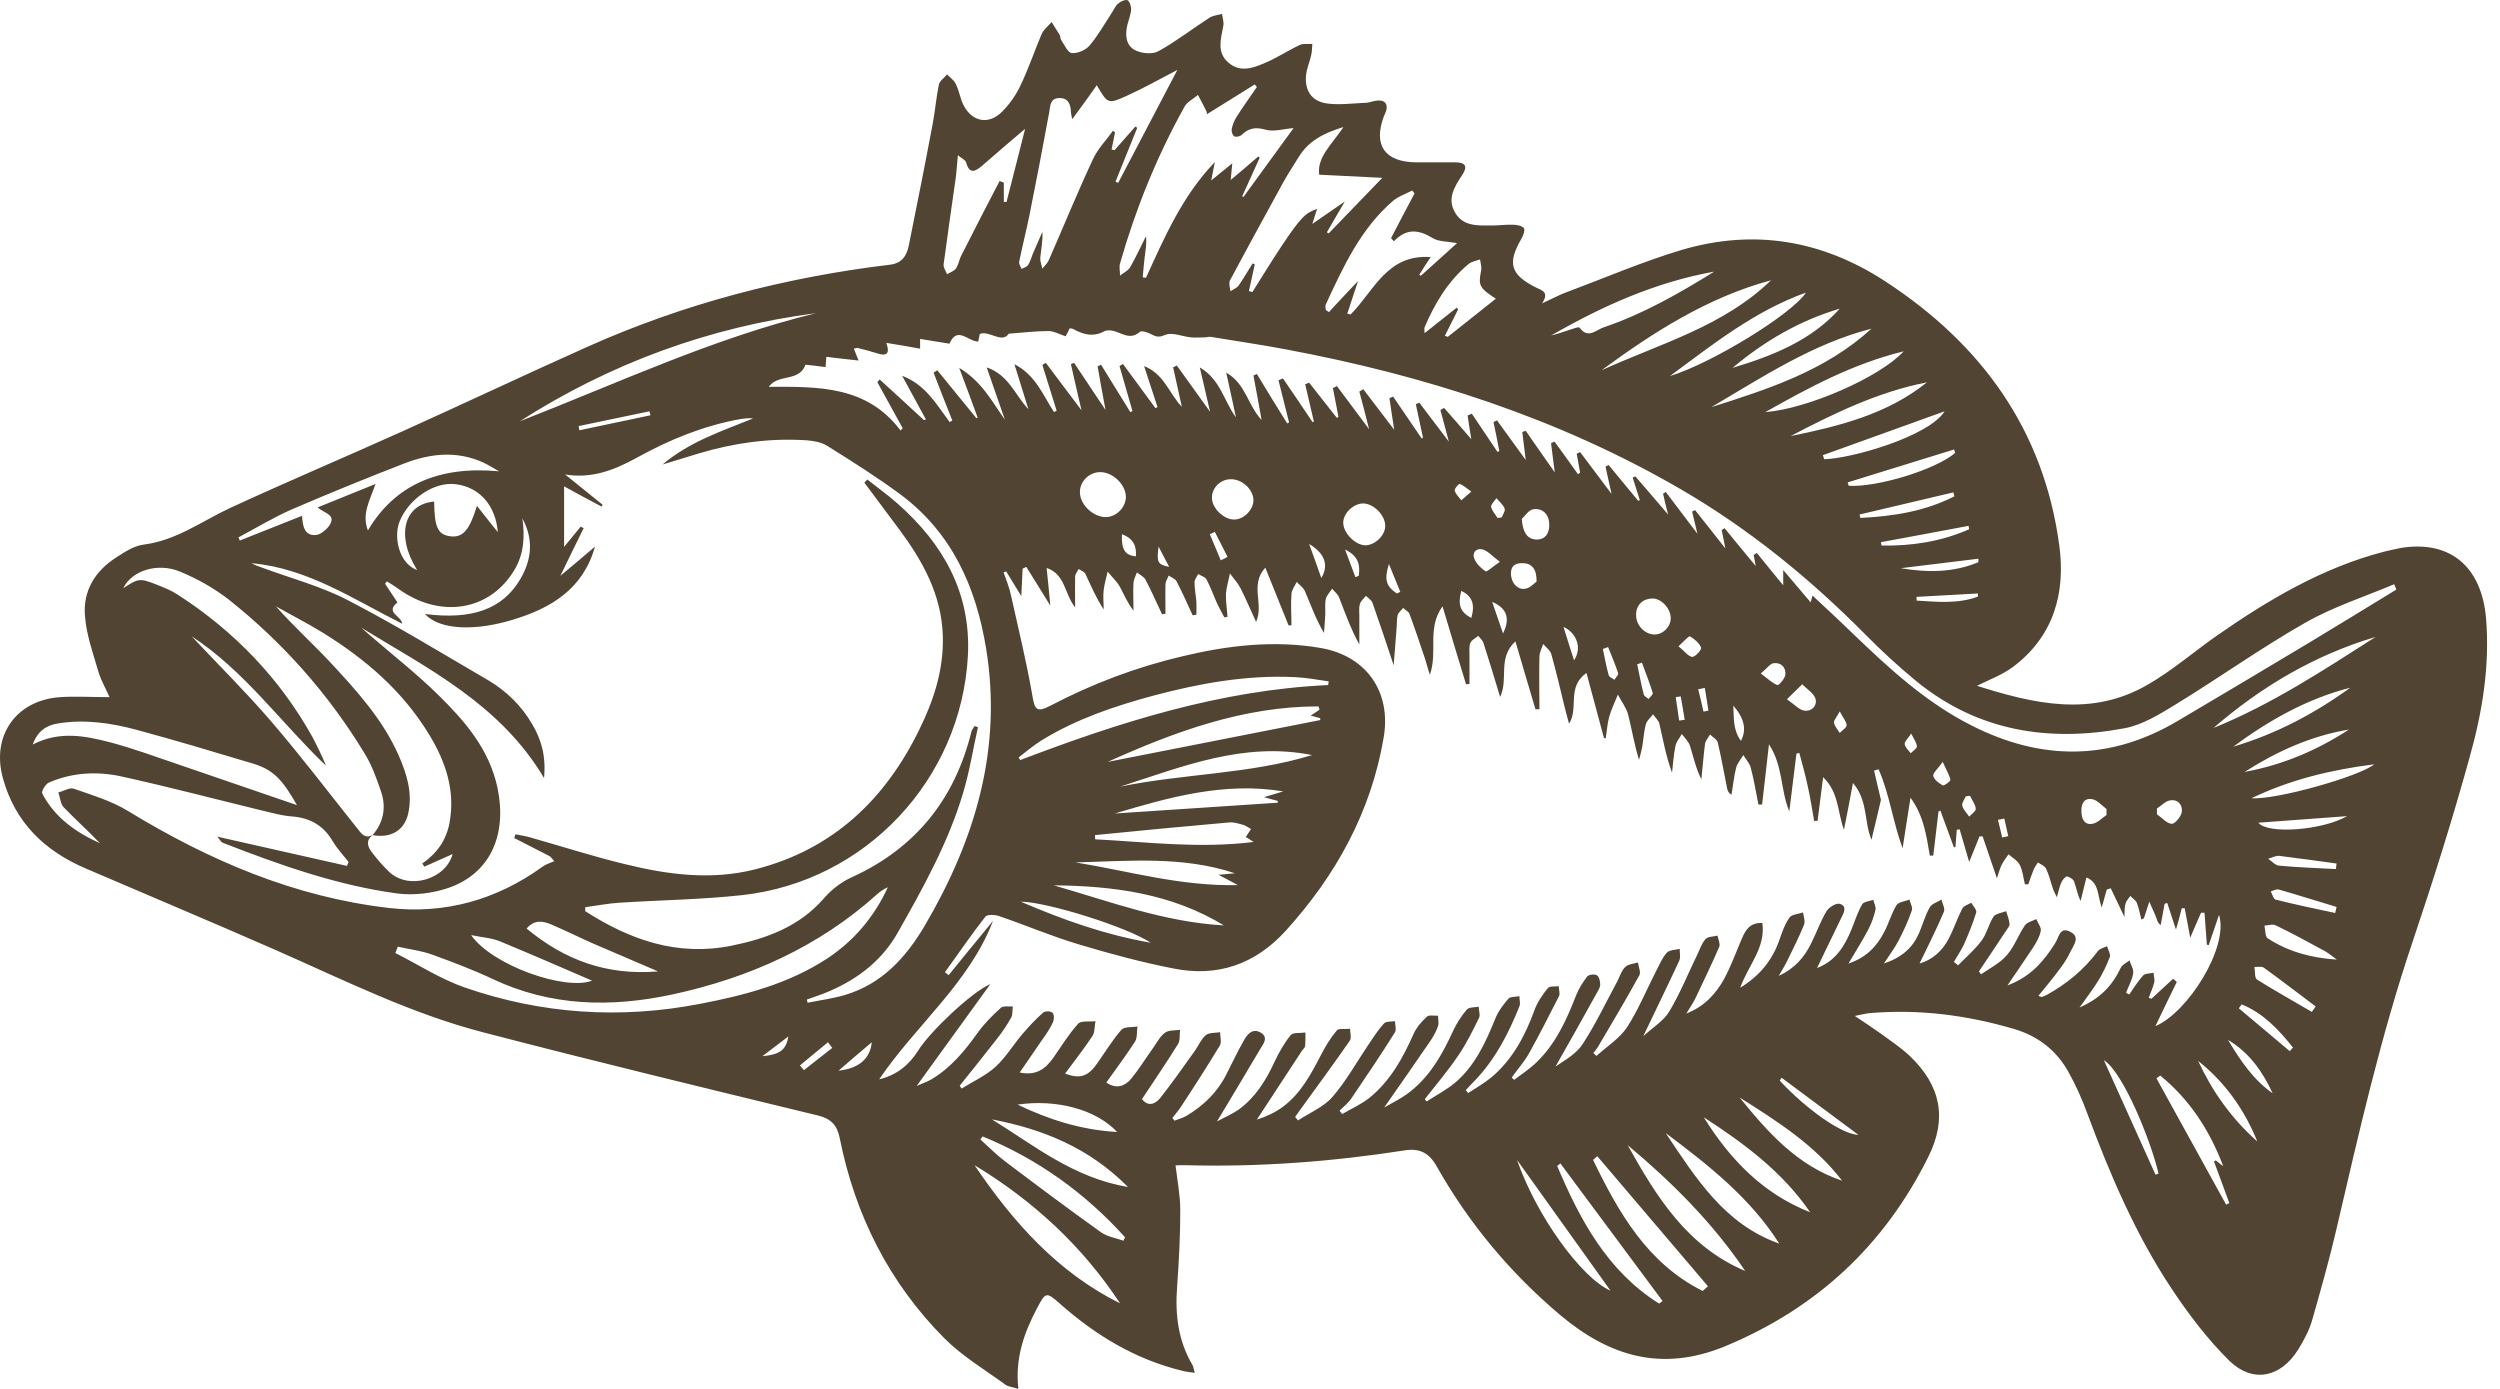 <svg width="72" height="40" viewBox="0 0 72 40" fill="none" xmlns="http://www.w3.org/2000/svg">
<path d="M56.872 19.73C58.575 20.276 60.234 20.662 61.861 19.715C62.554 19.313 63.162 18.79 63.816 18.327C65.315 17.281 66.882 16.349 68.669 15.886C68.829 15.849 68.989 15.811 69.148 15.78C70.556 15.553 71.468 16.311 71.598 17.804C71.712 19.169 71.491 20.511 71.126 21.807C70.632 23.596 70.076 25.362 69.483 27.121C68.57 29.827 67.939 32.609 67.293 35.383C67.087 36.278 66.836 37.157 66.585 38.037C66.501 38.325 66.349 38.605 66.19 38.863C65.688 39.674 64.881 39.848 64.204 39.189C63.581 38.575 63.041 37.862 62.561 37.142C61.504 35.558 60.766 33.822 60.104 32.041C59.96 31.646 59.785 31.26 59.58 30.888C59.23 30.252 58.697 29.835 57.99 29.63C56.644 29.236 55.282 29.061 53.882 29.175C53.761 29.183 53.639 29.213 53.418 29.259C53.723 29.463 53.943 29.607 54.164 29.766C54.445 29.971 54.742 30.168 55.001 30.411C55.898 31.267 56.088 32.215 55.533 33.322C54.27 35.861 52.331 37.673 49.684 38.772C47.866 39.522 46.352 39.068 44.93 37.87C43.484 36.649 42.298 35.224 41.37 33.579C41.149 33.193 40.875 33.064 40.449 33.132C38.35 33.458 36.243 33.617 34.121 33.557C34.037 33.557 33.961 33.557 33.855 33.564C33.908 34.004 33.992 34.428 33.992 34.853C33.992 35.588 33.954 36.331 33.9 37.066C33.84 37.862 33.931 38.613 34.342 39.31C34.372 39.356 34.372 39.416 34.41 39.538C34.25 39.515 34.144 39.507 34.045 39.477C32.699 39.151 31.55 38.454 30.523 37.544C30.128 37.195 30.112 37.21 29.861 37.688C29.489 38.393 29.23 39.128 29.329 40C29.162 39.947 29.04 39.939 28.956 39.879C28.363 39.447 27.716 39.06 27.199 38.544C25.609 36.945 24.628 34.997 24.187 32.791C24.111 32.397 23.928 32.215 23.548 32.124C20.331 31.343 17.105 30.562 13.903 29.728C11.834 29.19 9.925 28.235 7.978 27.378C6.152 26.575 4.304 25.802 2.471 25.013C1.284 24.506 0.432 23.687 0.082 22.406C-0.252 21.185 0.463 20.169 1.725 20.078C2.189 20.048 2.653 20.078 3.155 20.078C3.049 19.836 2.912 19.601 2.836 19.351C2.684 18.828 2.493 18.297 2.448 17.759C2.379 17.024 2.737 16.44 3.361 16.046C3.604 15.886 3.878 15.712 4.152 15.682C5.087 15.56 5.817 15.007 6.631 14.628C8.274 13.87 9.94 13.165 11.591 12.422C13.371 11.619 15.135 10.785 16.915 9.989C19.692 8.746 22.605 7.988 25.625 7.624C25.967 7.586 26.111 7.374 26.172 7.078C26.408 5.903 26.644 4.728 26.864 3.553C26.933 3.182 26.963 2.81 27.039 2.439C27.062 2.325 27.199 2.242 27.275 2.143C27.359 2.234 27.48 2.31 27.526 2.416C27.625 2.613 27.655 2.848 27.754 3.038C28.005 3.515 28.477 3.599 28.857 3.22C29.078 3 29.268 2.727 29.397 2.446C29.625 1.969 29.793 1.468 29.998 0.983C30.059 0.847 30.188 0.748 30.287 0.635C30.363 0.763 30.447 0.885 30.523 1.014C30.546 1.051 30.531 1.112 30.561 1.15C30.652 1.286 30.751 1.514 30.865 1.529C31.033 1.544 31.261 1.446 31.375 1.317C31.626 1.021 31.816 0.68 32.029 0.354C32.09 0.263 32.128 0.157 32.212 0.096C32.28 0.036 32.41 -0.017 32.47 0.005C32.531 0.036 32.577 0.172 32.577 0.263C32.569 0.415 32.508 0.559 32.47 0.71C32.402 0.991 32.417 1.294 32.676 1.438C32.858 1.537 33.185 1.575 33.36 1.476C33.87 1.196 34.334 0.832 34.828 0.513C34.927 0.445 35.072 0.437 35.193 0.4C35.209 0.513 35.254 0.642 35.231 0.748C35.163 1.12 35.034 1.506 35.376 1.802C35.726 2.105 36.114 1.954 36.471 1.794C36.806 1.65 37.11 1.446 37.437 1.294C37.536 1.249 37.673 1.271 37.795 1.264C37.787 1.37 37.787 1.476 37.764 1.582C37.719 1.787 37.627 1.984 37.612 2.189C37.582 2.613 37.772 2.909 38.198 2.977C38.563 3.03 38.936 2.977 39.309 2.962C39.438 2.962 39.559 2.901 39.689 2.894C39.887 2.886 39.97 2.992 39.925 3.182C39.909 3.235 39.879 3.288 39.856 3.348C39.544 4.182 39.879 4.667 40.784 4.675C41.164 4.675 41.537 4.675 41.91 4.675C42.214 4.675 42.275 4.796 42.108 5.046C41.887 5.38 41.674 5.721 41.902 6.115C42.138 6.532 42.572 6.494 42.975 6.494C43.172 6.494 43.378 6.464 43.576 6.472C43.682 6.472 43.834 6.502 43.888 6.57C43.926 6.623 43.872 6.782 43.819 6.873C43.401 7.586 43.5 7.919 44.26 8.291C44.412 8.367 44.625 8.412 44.412 8.738C44.709 8.602 44.914 8.488 45.127 8.412C46.223 8.003 47.31 7.533 48.429 7.199C50.505 6.585 52.468 6.911 54.293 8.101C57.069 9.913 58.857 12.377 59.306 15.697C59.496 17.077 59.146 18.327 57.975 19.207C57.67 19.434 57.298 19.571 56.902 19.768L56.872 19.73ZM10.731 24.051C10.533 24.202 10.579 24.377 10.708 24.543C10.861 24.741 11.02 24.93 11.195 25.097C11.758 25.65 12.838 25.332 13.036 24.596C12.785 24.71 12.504 24.831 12.222 24.96L12.161 24.869C12.579 24.581 12.853 24.202 12.945 23.702C13.12 22.77 12.831 21.928 12.359 21.155C11.606 19.912 10.533 18.987 9.309 18.229C8.868 17.956 8.404 17.721 7.947 17.463C8.457 18.039 9.012 18.54 9.522 19.085C10.275 19.897 11.02 20.715 11.477 21.746C11.712 22.277 11.887 22.83 11.758 23.422C11.652 23.914 11.256 24.149 10.731 24.051C11.051 23.679 11.127 23.247 10.975 22.8C10.845 22.413 10.701 22.019 10.488 21.678C9.453 19.98 8.145 18.502 6.586 17.266C6.167 16.94 5.681 16.667 5.186 16.463C4.532 16.19 3.787 16.44 3.551 16.94C3.992 16.652 4.022 16.645 4.524 16.842C4.73 16.925 4.943 17.008 5.125 17.13C6.753 18.183 8.061 19.54 9.005 21.238C9.081 21.375 9.141 21.511 9.21 21.648C9.271 21.776 9.332 21.913 9.385 22.049C8.084 20.806 7.042 19.32 5.521 18.327C6.289 19.146 7.08 19.927 7.803 20.768C8.67 21.776 9.469 22.83 10.298 23.869C10.404 24.005 10.511 24.164 10.724 24.051H10.731ZM28.964 16.463C28.964 16.463 28.918 16.478 28.903 16.485C28.979 16.705 29.07 16.917 29.116 17.145C29.329 18.108 29.565 19.063 29.732 20.033C29.8 20.45 29.861 20.526 30.257 20.321C31.474 19.684 32.744 19.207 34.075 18.896C35.376 18.585 36.7 18.433 38.031 18.661C39.354 18.888 40.077 19.927 39.849 21.246C39.483 23.391 38.472 25.218 37.019 26.817C36.137 27.78 35.056 28.144 33.801 27.894C32.873 27.712 31.945 27.462 31.04 27.189C30.28 26.962 29.534 26.643 28.781 26.386C28.66 26.34 28.431 26.332 28.378 26.401C27.975 26.916 27.602 27.462 27.214 28C27.252 28.03 27.283 28.053 27.321 28.084C27.747 27.56 28.173 27.037 28.599 26.522C27.907 28.319 26.385 29.516 25.32 31.085C25.822 30.964 26.18 30.676 26.446 30.252C26.758 29.744 27.96 28.584 28.523 28.341C27.83 29.296 27.138 30.259 26.4 31.275C26.575 31.199 26.705 31.154 26.826 31.085C27.382 30.752 27.785 30.267 28.157 29.744C28.348 29.478 28.583 29.243 28.827 29.023C28.895 28.963 29.055 28.993 29.169 28.986C29.154 29.092 29.169 29.221 29.123 29.304C29.009 29.509 28.88 29.706 28.736 29.888C28.378 30.35 28.005 30.812 27.64 31.267C27.655 31.298 27.678 31.32 27.694 31.351C28.021 31.146 28.393 30.979 28.675 30.721C28.971 30.449 29.184 30.085 29.451 29.774C29.633 29.562 29.823 29.357 30.036 29.168C30.09 29.114 30.257 29.114 30.31 29.168C30.363 29.205 30.363 29.365 30.325 29.44C30.242 29.622 30.128 29.789 30.013 29.948C29.808 30.252 29.595 30.555 29.367 30.888C29.846 30.987 30.105 30.782 30.325 30.479C30.561 30.145 30.774 29.789 31.048 29.486C31.132 29.387 31.375 29.433 31.55 29.41C31.52 29.554 31.535 29.728 31.459 29.842C31.215 30.214 30.941 30.555 30.675 30.919C31.109 31.085 31.345 31.002 31.618 30.6C31.839 30.282 32.044 29.948 32.295 29.66C32.379 29.562 32.6 29.592 32.759 29.562C32.736 29.706 32.759 29.88 32.691 29.994C32.432 30.395 32.143 30.782 31.862 31.176C32.158 31.381 32.402 31.275 32.577 31.07C32.805 30.79 32.995 30.479 33.208 30.183C33.315 30.032 33.406 29.85 33.55 29.744C33.657 29.66 33.84 29.683 33.984 29.66C33.969 29.797 33.992 29.956 33.931 30.062C33.596 30.6 33.246 31.116 32.889 31.654C33.071 31.889 33.277 31.79 33.413 31.624C33.763 31.184 34.083 30.721 34.41 30.267C34.516 30.115 34.593 29.925 34.729 29.812C34.821 29.736 34.996 29.751 35.14 29.728C35.14 29.857 35.186 30.017 35.133 30.108C34.775 30.699 34.402 31.282 34.022 31.859C33.946 31.98 33.847 32.086 33.763 32.2C33.786 32.222 33.801 32.245 33.824 32.276C33.938 32.23 34.06 32.2 34.166 32.139C34.661 31.843 35.064 31.457 35.323 30.934C35.49 30.608 35.642 30.282 35.825 29.963C35.924 29.782 36.076 29.607 36.304 29.736C36.547 29.88 36.38 30.07 36.289 30.221C35.886 30.903 35.483 31.578 35.049 32.298C35.27 32.177 35.49 32.086 35.673 31.957C36.152 31.608 36.456 31.123 36.7 30.593C36.829 30.32 36.981 30.047 37.171 29.812C37.239 29.728 37.453 29.759 37.597 29.736C37.597 29.865 37.597 29.994 37.589 30.115C37.589 30.168 37.529 30.214 37.498 30.259C37.065 30.919 36.631 31.578 36.197 32.245C36.464 32.162 36.722 32.041 36.95 31.874C37.468 31.487 37.757 30.934 38.046 30.38C38.175 30.13 38.32 29.888 38.502 29.675C38.563 29.607 38.753 29.645 38.883 29.63C38.883 29.744 38.928 29.895 38.875 29.971C38.403 30.653 37.909 31.32 37.422 31.995C37.384 32.056 37.338 32.109 37.3 32.169C37.331 32.2 37.354 32.238 37.384 32.268C37.719 32.048 38.122 31.881 38.373 31.593C38.768 31.138 39.065 30.6 39.407 30.092C39.552 29.88 39.689 29.66 39.856 29.478C39.917 29.41 40.069 29.425 40.176 29.41C40.176 29.516 40.221 29.653 40.176 29.728C39.773 30.373 39.346 31.002 38.921 31.631C38.829 31.768 38.692 31.874 38.578 31.987C38.601 32.018 38.632 32.056 38.654 32.086C38.913 31.934 39.187 31.813 39.423 31.631C40.039 31.138 40.404 30.471 40.716 29.766C40.799 29.584 40.944 29.418 41.096 29.281C41.157 29.221 41.301 29.259 41.416 29.251C41.416 29.349 41.446 29.456 41.416 29.547C41.37 29.691 41.294 29.827 41.21 29.956C40.776 30.593 40.335 31.222 39.864 31.896C40.099 31.76 40.32 31.654 40.51 31.517C41.164 31.047 41.537 30.373 41.864 29.66C41.963 29.456 42.092 29.251 42.245 29.076C42.305 29.001 42.473 29.016 42.587 28.993C42.587 29.107 42.64 29.236 42.594 29.319C42.412 29.691 42.229 30.062 42.001 30.395C41.705 30.835 41.362 31.237 41.035 31.654C41.05 31.677 41.066 31.699 41.088 31.722C41.355 31.548 41.644 31.396 41.895 31.192C42.48 30.699 42.785 30.024 43.066 29.334C43.15 29.122 43.294 28.933 43.446 28.758C43.5 28.698 43.652 28.713 43.758 28.69C43.758 28.788 43.796 28.902 43.758 28.986C43.446 29.766 43.066 30.502 42.48 31.116C42.389 31.207 42.298 31.305 42.214 31.396L42.283 31.48C42.503 31.335 42.731 31.207 42.937 31.04C43.56 30.524 43.926 29.827 44.199 29.076C44.283 28.849 44.428 28.644 44.58 28.455C44.633 28.394 44.785 28.417 44.892 28.402C44.892 28.5 44.937 28.614 44.899 28.69C44.618 29.243 44.336 29.797 44.032 30.343C43.895 30.585 43.705 30.797 43.538 31.032C43.56 31.055 43.583 31.078 43.606 31.101C43.804 30.949 44.025 30.805 44.207 30.638C44.793 30.092 45.112 29.387 45.394 28.66C45.47 28.47 45.584 28.288 45.713 28.121C45.759 28.068 45.926 28.046 45.995 28.091C46.055 28.129 46.086 28.265 46.086 28.356C46.086 28.44 46.025 28.531 45.979 28.614C45.591 29.319 45.196 30.017 44.8 30.714C45.074 30.532 45.409 30.343 45.591 30.054C45.964 29.478 46.261 28.849 46.588 28.243C46.656 28.106 46.702 27.947 46.808 27.849C46.892 27.765 47.044 27.758 47.173 27.72C47.189 27.849 47.265 28 47.212 28.091C46.831 28.781 46.436 29.448 46.033 30.13C45.995 30.198 45.941 30.259 45.888 30.327C45.919 30.358 45.949 30.38 45.979 30.411C46.276 30.138 46.641 29.91 46.854 29.592C47.189 29.076 47.425 28.493 47.706 27.947C47.797 27.773 47.873 27.583 48.003 27.439C48.079 27.356 48.246 27.363 48.375 27.325C48.375 27.439 48.406 27.576 48.36 27.674C48.033 28.379 47.691 29.076 47.326 29.842C47.599 29.592 47.904 29.41 48.071 29.137C48.391 28.607 48.619 28.03 48.893 27.47C48.961 27.325 49.014 27.159 49.121 27.045C49.189 26.969 49.349 26.977 49.463 26.946C49.486 27.052 49.547 27.181 49.516 27.265C49.303 27.758 49.068 28.243 48.839 28.728C48.763 28.887 48.657 29.039 48.566 29.19C49.075 28.993 49.417 28.629 49.661 28.182C49.859 27.811 50.003 27.409 50.17 27.022C50.277 26.772 50.406 26.567 50.756 26.582C50.855 27.295 50.353 27.795 50.117 28.447C50.703 28.091 51.053 27.629 51.251 27.06C51.327 26.84 51.403 26.613 51.54 26.423C51.608 26.332 51.791 26.325 51.928 26.279C51.943 26.393 51.996 26.529 51.958 26.628C51.813 26.984 51.639 27.333 51.471 27.674C51.41 27.803 51.334 27.917 51.228 28.106C51.699 27.886 51.958 27.568 52.148 27.197C52.308 26.886 52.422 26.545 52.605 26.241C52.673 26.128 52.878 26.006 52.977 26.029C53.213 26.09 53.099 26.294 53.031 26.431C52.802 26.909 52.566 27.386 52.331 27.879C52.871 27.674 53.129 27.242 53.327 26.757C53.426 26.514 53.502 26.264 53.631 26.044C53.677 25.968 53.837 25.953 53.951 25.916C53.974 26.014 54.035 26.12 54.012 26.211C53.966 26.401 53.898 26.598 53.806 26.772C53.639 27.09 53.449 27.386 53.236 27.75C53.753 27.576 54.057 27.25 54.27 26.833C54.4 26.582 54.476 26.302 54.62 26.067C54.681 25.976 54.864 25.961 54.993 25.908C55.016 26.014 55.092 26.135 55.061 26.219C54.955 26.529 54.818 26.825 54.666 27.113C54.559 27.318 54.422 27.492 54.255 27.75C54.772 27.576 55.084 27.295 55.267 26.878C55.373 26.636 55.442 26.363 55.579 26.128C55.639 26.022 55.799 25.984 55.913 25.908C55.944 26.029 56.027 26.173 55.982 26.264C55.769 26.765 55.525 27.25 55.282 27.75C55.647 27.644 55.936 27.394 56.126 27.03C56.271 26.749 56.37 26.446 56.514 26.166C56.552 26.09 56.681 26.052 56.773 25.999C56.826 26.09 56.932 26.203 56.917 26.272C56.826 26.582 56.697 26.886 56.567 27.189C56.484 27.371 56.37 27.53 56.271 27.704C56.309 27.735 56.355 27.765 56.392 27.803C56.621 27.568 56.879 27.348 57.069 27.09C57.222 26.886 57.275 26.613 57.412 26.401C57.473 26.31 57.648 26.294 57.777 26.241C57.815 26.37 57.868 26.492 57.876 26.62C57.876 26.674 57.815 26.742 57.777 26.802C57.518 27.197 57.252 27.591 56.993 27.977C57.016 28.008 57.031 28.03 57.054 28.061C57.305 27.886 57.594 27.742 57.792 27.515C58.013 27.265 58.127 26.931 58.317 26.651C58.378 26.56 58.53 26.529 58.644 26.469C58.69 26.582 58.796 26.711 58.773 26.81C58.743 26.977 58.652 27.136 58.553 27.288C58.325 27.636 58.089 27.977 57.815 28.379C58.477 28.137 58.865 27.682 59.192 27.159C59.298 26.992 59.321 26.681 59.618 26.833C59.922 26.984 59.724 27.212 59.633 27.401C59.557 27.56 59.465 27.712 59.359 27.856C59.154 28.137 58.933 28.402 58.705 28.682C58.758 28.698 58.781 28.713 58.804 28.713C58.849 28.698 58.887 28.682 58.933 28.66C59.519 28.341 60.021 27.924 60.424 27.386C60.477 27.318 60.591 27.295 60.682 27.25C60.713 27.356 60.789 27.477 60.766 27.553C60.675 27.795 60.561 28.03 60.431 28.243C60.279 28.493 60.097 28.72 59.891 29.016C60.477 28.758 60.827 28.402 61.078 27.871C61.124 27.78 61.245 27.727 61.329 27.659C61.367 27.788 61.458 27.917 61.435 28.038C61.405 28.227 61.299 28.409 61.23 28.591C61.261 28.607 61.291 28.622 61.321 28.644C61.451 28.455 61.572 28.258 61.725 28.091C61.785 28.03 61.922 28.038 62.021 28.015C62.029 28.106 62.059 28.205 62.044 28.288C62.006 28.44 61.938 28.584 61.884 28.735L61.96 28.766C62.166 28.576 62.379 28.379 62.584 28.19C62.622 28.22 62.66 28.25 62.691 28.281C62.485 28.705 62.28 29.122 62.075 29.554C63.01 29.16 64.197 27.28 63.908 26.348C63.801 26.666 63.702 26.946 63.611 27.219C63.596 27.219 63.573 27.212 63.558 27.204C63.535 26.901 63.512 26.59 63.489 26.287C63.459 26.287 63.428 26.287 63.39 26.287C63.291 26.514 63.193 26.734 63.078 27.007C63.018 26.681 62.972 26.423 62.919 26.158C62.888 26.158 62.866 26.158 62.835 26.158C62.782 26.363 62.729 26.567 62.668 26.772C62.577 26.507 62.5 26.257 62.417 26.006C62.394 26.014 62.364 26.022 62.341 26.029C62.303 26.234 62.265 26.439 62.227 26.643C62.128 26.567 62.128 26.499 62.105 26.439C62.044 26.279 61.968 26.128 61.9 25.968C61.846 26.128 61.801 26.279 61.747 26.439C61.747 26.454 61.717 26.454 61.671 26.484C61.626 26.317 61.603 26.158 61.542 26.006C61.512 25.923 61.413 25.87 61.352 25.802C61.306 25.878 61.238 25.938 61.215 26.022C61.184 26.12 61.192 26.226 61.184 26.408C61.025 26.075 60.911 25.832 60.789 25.582C60.751 25.597 60.713 25.605 60.675 25.62C60.629 25.771 60.591 25.923 60.53 26.135C60.401 25.787 60.462 25.423 60.089 25.271C60.028 25.514 59.975 25.733 59.922 25.946C59.823 25.749 59.8 25.559 59.732 25.385C59.709 25.317 59.602 25.256 59.526 25.241C59.488 25.241 59.405 25.332 59.374 25.4C59.321 25.514 59.291 25.643 59.237 25.84C59.176 25.711 59.146 25.665 59.131 25.612C59.062 25.415 59.017 25.203 58.925 25.013C58.887 24.938 58.773 24.892 58.69 24.839C58.644 24.915 58.591 24.983 58.56 25.066C58.507 25.195 58.461 25.339 58.416 25.468C58.385 25.468 58.347 25.468 58.317 25.468C58.271 25.279 58.256 25.082 58.172 24.915C58.111 24.786 57.959 24.703 57.845 24.604C57.777 24.703 57.701 24.801 57.648 24.907C57.602 24.998 57.572 25.112 57.511 25.294C57.351 24.831 57.229 24.46 57.1 24.089C57.069 24.089 57.039 24.089 57.009 24.089C56.917 24.316 56.826 24.551 56.712 24.824C56.613 24.475 56.522 24.18 56.438 23.884C56.408 23.884 56.385 23.899 56.355 23.899C56.339 24.066 56.332 24.233 56.316 24.399H56.271C56.142 24.051 56.012 23.694 55.883 23.346C55.868 23.353 55.845 23.361 55.83 23.368C55.776 23.793 55.731 24.217 55.678 24.642C55.647 24.642 55.609 24.642 55.579 24.642C55.48 24.089 55.419 23.52 55.023 22.974C54.94 23.512 54.864 23.967 54.795 24.43C54.514 23.672 54.422 22.876 54.103 22.155C54.057 22.171 54.019 22.178 53.974 22.193C54.042 22.482 54.103 22.77 54.171 23.035C54.088 23.391 54.004 23.755 53.898 24.187C53.677 23.634 53.799 23.058 53.365 22.55C53.274 23.043 53.198 23.444 53.106 23.899C52.916 23.376 52.962 22.823 52.506 22.383C52.445 22.845 52.399 23.247 52.346 23.641C52.316 23.641 52.277 23.641 52.247 23.641C52.186 23.308 52.141 22.974 52.064 22.648C51.996 22.322 51.905 22.004 51.821 21.686C51.791 21.686 51.76 21.701 51.737 21.708C51.669 22.262 51.6 22.815 51.532 23.368C51.273 22.747 51.357 22.065 50.946 21.435C50.878 22.072 50.809 22.618 50.748 23.171C50.711 23.171 50.68 23.171 50.642 23.171C50.574 22.815 50.513 22.459 50.422 22.11C50.391 21.981 50.277 21.867 50.209 21.746C50.14 21.86 50.041 21.974 50.003 22.102C49.935 22.36 49.912 22.633 49.866 22.891C49.775 22.83 49.76 22.777 49.745 22.724C49.653 22.277 49.577 21.822 49.471 21.382C49.448 21.291 49.326 21.231 49.25 21.155C49.197 21.246 49.121 21.329 49.105 21.42C49.06 21.761 49.037 22.102 48.999 22.444C48.839 22.125 48.771 21.799 48.672 21.481C48.634 21.36 48.52 21.253 48.436 21.14C48.375 21.253 48.276 21.36 48.254 21.481C48.2 21.731 48.185 21.996 48.155 22.254C47.98 21.776 47.896 21.306 47.79 20.844C47.767 20.746 47.668 20.662 47.607 20.571C47.539 20.67 47.425 20.753 47.402 20.859C47.341 21.072 47.333 21.299 47.295 21.519C47.272 21.64 47.234 21.761 47.204 21.883C47.067 21.443 46.999 21.011 46.892 20.586C46.839 20.382 46.694 20.2 46.595 20.003C46.512 20.215 46.405 20.427 46.344 20.647C46.291 20.844 46.276 21.056 46.245 21.269L46.192 21.246C46.033 20.655 45.873 20.056 45.69 19.381C45.112 19.79 45.477 20.389 45.188 20.844C45.143 20.67 45.105 20.541 45.074 20.412C44.945 19.889 44.823 19.358 44.679 18.843C44.648 18.729 44.526 18.646 44.443 18.547C44.405 18.669 44.336 18.79 44.336 18.911C44.321 19.411 44.336 19.919 44.336 20.427H44.222C44.032 19.798 43.849 19.161 43.644 18.471C43.119 18.957 43.454 19.548 43.203 20.071C43.036 19.517 42.883 19.01 42.724 18.517C42.701 18.441 42.625 18.381 42.572 18.312C42.496 18.381 42.389 18.426 42.351 18.509C42.305 18.608 42.321 18.737 42.321 18.858C42.321 19.139 42.321 19.419 42.321 19.7C42.29 19.7 42.252 19.7 42.222 19.707C42.001 18.979 41.781 18.259 41.545 17.463C41.088 18.092 41.416 18.767 41.18 19.434C41.111 19.222 41.081 19.101 41.043 18.979C40.898 18.547 40.754 18.115 40.594 17.683C40.571 17.615 40.472 17.569 40.411 17.509C40.358 17.577 40.275 17.638 40.252 17.713C40.221 17.835 40.236 17.971 40.221 18.1C40.198 18.426 40.168 18.752 40.138 19.161C39.917 18.494 39.727 17.926 39.529 17.365C39.499 17.281 39.407 17.228 39.339 17.16C39.278 17.236 39.187 17.312 39.164 17.395C39.133 17.501 39.149 17.63 39.149 17.744C39.149 18.017 39.149 18.29 39.149 18.562C38.905 18.115 38.738 17.653 38.563 17.198C38.525 17.107 38.434 17.039 38.365 16.955C38.304 17.054 38.206 17.145 38.183 17.251C38.152 17.395 38.175 17.554 38.167 17.706C38.16 17.88 38.145 18.055 38.13 18.229C37.894 17.827 37.749 17.418 37.582 17.024C37.536 16.917 37.422 16.849 37.346 16.758C37.293 16.872 37.202 16.986 37.194 17.107C37.171 17.41 37.194 17.706 37.194 18.009H37.11C36.897 17.478 36.677 16.94 36.441 16.349C35.984 16.849 36.41 17.395 36.175 17.91C36.007 17.547 35.878 17.236 35.726 16.94C35.65 16.789 35.528 16.66 35.422 16.516C35.384 16.713 35.323 16.902 35.307 17.099C35.3 17.319 35.338 17.539 35.353 17.766C35.323 17.766 35.292 17.774 35.262 17.782C35.193 17.653 35.117 17.516 35.056 17.387C34.95 17.152 34.866 16.91 34.745 16.682C34.707 16.614 34.585 16.584 34.509 16.531C34.471 16.607 34.402 16.69 34.402 16.766C34.402 16.955 34.44 17.137 34.456 17.327C34.463 17.456 34.456 17.577 34.456 17.706C34.418 17.706 34.387 17.713 34.349 17.721C34.197 17.395 34.052 17.061 33.885 16.743C33.847 16.667 33.733 16.629 33.657 16.576C33.627 16.66 33.573 16.735 33.566 16.819C33.558 17.107 33.566 17.387 33.566 17.675C33.535 17.675 33.497 17.691 33.467 17.691C33.307 17.357 33.163 17.016 32.987 16.69C32.942 16.607 32.828 16.554 32.744 16.485C32.706 16.584 32.653 16.682 32.645 16.781C32.63 17.046 32.645 17.319 32.645 17.584C32.463 17.357 32.371 17.114 32.25 16.895C32.158 16.735 32.014 16.607 31.9 16.463C31.862 16.637 31.809 16.811 31.786 16.993C31.763 17.175 31.786 17.365 31.786 17.554C31.565 17.213 31.421 16.872 31.261 16.531C31.23 16.463 31.132 16.432 31.063 16.387C31.033 16.455 30.972 16.523 30.964 16.591C30.957 16.864 30.964 17.145 30.964 17.494C30.652 17.099 30.683 16.538 30.143 16.357C30.181 16.713 30.211 17.039 30.249 17.441C29.998 17.031 29.778 16.682 29.557 16.326C29.519 16.341 29.489 16.364 29.451 16.379C29.443 16.607 29.428 16.842 29.413 17.168C29.23 16.872 29.108 16.667 28.987 16.47V16.455L28.964 16.463ZM10.396 18.07C10.48 18.145 10.564 18.214 10.648 18.29C11.302 18.858 11.994 19.396 12.61 20.003C13.386 20.761 14.093 21.579 14.329 22.694C14.61 24.051 14.116 25.15 12.929 25.567C12.473 25.726 11.925 25.794 11.446 25.733C9.704 25.498 8.046 24.907 6.411 24.27C6.365 24.248 6.335 24.187 6.259 24.096C7.544 24.384 8.769 24.665 9.993 24.938C10.009 24.9 10.024 24.862 10.039 24.824C9.879 24.619 9.704 24.437 9.575 24.217C9.309 23.763 8.913 23.55 8.396 23.512C8.092 23.49 7.795 23.399 7.498 23.331C6.16 23.005 4.836 22.656 3.49 22.36C2.79 22.209 2.083 22.247 1.413 22.535C1.314 22.573 1.185 22.792 1.216 22.853C1.581 23.55 2.189 23.975 2.881 24.286C2.539 23.929 2.174 23.603 1.832 23.247C1.74 23.149 1.733 22.967 1.68 22.823C1.832 22.785 2.007 22.671 2.128 22.716C2.653 22.898 3.208 23.065 3.68 23.353C6.015 24.778 8.487 25.84 11.218 26.151C12.815 26.332 14.299 25.916 15.614 24.968C15.713 24.892 15.843 24.854 15.964 24.801L15.843 24.665C15.5 24.49 15.15 24.308 14.808 24.134C14.823 24.096 14.839 24.066 14.846 24.028C14.998 24.058 15.158 24.081 15.303 24.127C16.208 24.384 17.105 24.672 18.018 24.892C19.25 25.195 20.505 25.355 21.753 25.036C23.982 24.468 25.488 23.035 26.477 21.011C26.895 20.162 27.184 19.275 27.153 18.305C27.115 17.122 26.568 16.144 25.883 15.227C25.556 14.787 25.221 14.34 24.894 13.9C24.925 13.87 24.948 13.84 24.978 13.809C25.267 14.037 25.571 14.257 25.845 14.499C27.161 15.659 27.967 17.069 27.876 18.881C27.686 22.444 24.932 25.385 21.38 25.779C20.201 25.908 19.007 25.923 17.828 25.999C17.501 26.022 17.174 26.082 16.854 26.128V26.241C18.14 27.068 19.509 27.553 21.076 27.235C22.08 27.03 23.015 26.689 23.723 25.878C23.944 25.62 24.24 25.392 24.552 25.256C26.378 24.415 27.496 23.012 27.975 21.079C27.99 21.018 28.036 20.965 28.066 20.912C28.097 20.92 28.127 20.927 28.165 20.943C28.021 21.579 27.922 22.231 27.732 22.853C27.306 24.278 26.583 25.574 25.853 26.863C25.412 27.644 24.727 28.182 23.905 28.538C23.685 28.637 23.457 28.705 23.236 28.788C23.244 28.819 23.251 28.849 23.259 28.879C23.624 28.804 23.997 28.758 24.347 28.652C25.396 28.334 26.081 27.591 26.629 26.666C28.081 24.195 28.872 21.579 28.401 18.684C28.112 16.91 27.42 15.348 25.936 14.242C25.259 13.741 24.537 13.286 23.822 12.839C23.654 12.733 23.426 12.695 23.221 12.68C22.164 12.612 21.137 12.756 20.125 13.059C19.775 13.165 19.433 13.271 19.083 13.377C19.851 12.725 20.787 12.415 21.692 12.051C21.57 12.036 21.456 12.051 21.342 12.066C20.277 12.255 19.288 12.657 18.345 13.18C17.706 13.529 17.06 13.794 16.276 13.665C16.634 13.954 16.999 14.249 17.356 14.537L17.326 14.59C16.953 14.393 16.588 14.196 16.246 14.007V15.75C16.406 15.553 16.565 15.363 16.725 15.166L16.809 15.212C16.596 15.644 16.383 16.076 16.139 16.584C16.512 16.273 16.824 16.008 17.136 15.742C16.794 16.963 15.873 17.516 14.763 17.85C13.72 18.168 12.678 18.161 12.237 17.683C13.591 17.857 14.473 17.547 14.983 16.682C15.318 16.114 15.371 15.53 15.044 14.931C15.12 15.454 15.09 15.962 14.808 16.425C14.101 17.6 12.671 17.827 11.469 16.955C11.363 16.88 11.256 16.811 11.142 16.743C11.127 16.766 11.104 16.789 11.089 16.811C11.21 16.993 11.332 17.175 11.446 17.349C11.081 17.645 11.56 17.729 11.583 17.963C10.176 17.259 8.86 16.364 7.247 16.22C7.339 16.281 7.438 16.303 7.529 16.341C8.366 16.652 9.24 16.88 10.024 17.289C11.4 18.001 12.724 18.813 14.063 19.593C14.588 19.904 15.014 20.321 15.325 20.852C15.592 21.299 15.729 21.784 15.668 22.406C14.405 20.283 12.336 19.26 10.404 18.077L10.396 18.07ZM69.011 16.963C68.989 16.917 68.974 16.872 68.951 16.826C68.091 17.19 67.186 17.478 66.38 17.941C65.102 18.669 63.908 19.525 62.653 20.291C62.196 20.571 61.709 20.874 61.192 20.973C59.017 21.382 56.971 21.064 55.206 19.631C54.689 19.207 54.194 18.752 53.723 18.274C52.125 16.66 50.383 15.242 48.421 14.098C44.884 12.043 41.05 10.815 37.049 10.065C36.327 9.928 35.596 9.822 34.866 9.701C34.813 9.693 34.752 9.716 34.699 9.716C34.57 9.716 34.433 9.731 34.303 9.716C34.052 9.693 33.771 9.564 33.573 9.64C33.406 9.708 33.33 9.716 33.185 9.64C33.079 9.58 32.881 9.511 32.828 9.557C32.531 9.822 32.28 9.557 32.006 9.519C31.938 9.511 31.854 9.511 31.801 9.542C31.482 9.716 31.192 9.633 30.903 9.473C30.873 9.458 30.835 9.458 30.805 9.458C30.767 9.542 30.728 9.617 30.69 9.686C30.508 9.625 30.356 9.534 30.196 9.534C29.838 9.534 29.473 9.58 29.055 9.61C28.842 9.905 28.507 9.511 28.218 9.617C28.203 9.686 28.188 9.761 28.173 9.837C27.876 9.837 27.572 9.375 27.344 9.898C27.07 9.852 26.796 9.807 26.499 9.761V10.042C26.172 9.981 25.86 9.928 25.526 9.875C25.647 10.216 25.51 10.254 25.267 10.178C25.077 10.118 24.887 10.065 24.689 10.019C24.659 10.019 24.628 10.034 24.59 10.042C24.628 10.14 24.666 10.224 24.727 10.383C24.385 10.345 24.096 10.315 23.799 10.277C23.791 10.376 23.784 10.459 23.776 10.573C23.556 10.542 23.365 10.52 23.198 10.504C23.015 11.012 22.407 10.755 22.141 11.141C23.571 11.133 24.97 11.111 25.936 12.399C25.959 12.377 25.974 12.354 25.997 12.331C25.754 11.892 25.51 11.444 25.267 11.005L25.335 10.929C25.762 11.316 26.18 11.702 26.606 12.096C26.629 12.096 26.644 12.081 26.667 12.081C26.446 11.672 26.225 11.27 25.982 10.823C26.659 11.081 26.971 11.649 27.351 12.157C27.374 12.142 27.404 12.127 27.427 12.111C27.245 11.649 27.062 11.194 26.887 10.732C26.925 10.709 26.956 10.686 26.994 10.664C27.366 11.126 27.747 11.581 28.119 12.043C28.135 12.043 28.15 12.028 28.157 12.028C27.99 11.573 27.823 11.118 27.625 10.595C28.272 10.982 28.568 11.558 28.941 12.089C28.774 11.596 28.599 11.111 28.416 10.58C29.055 10.8 29.23 11.376 29.618 11.785C29.489 11.368 29.359 10.944 29.215 10.489C29.823 10.8 30.036 11.376 30.356 11.869C30.378 11.854 30.409 11.838 30.432 11.831C30.295 11.391 30.158 10.952 30.021 10.512C30.052 10.489 30.082 10.466 30.12 10.451C30.447 10.883 30.767 11.308 31.147 11.816C31.033 11.323 30.934 10.906 30.843 10.489C30.873 10.474 30.903 10.459 30.934 10.451C31.215 10.876 31.504 11.3 31.839 11.808C31.748 11.323 31.679 10.936 31.611 10.55C31.641 10.535 31.672 10.52 31.71 10.504C31.991 10.959 32.273 11.414 32.554 11.869C32.577 11.861 32.592 11.846 32.615 11.838C32.493 11.406 32.364 10.974 32.242 10.542C32.273 10.52 32.311 10.504 32.341 10.482C32.653 10.906 32.965 11.331 33.277 11.755C33.299 11.748 33.315 11.732 33.337 11.725C33.216 11.346 33.086 10.967 32.95 10.542C33.535 10.777 33.672 11.338 34.037 11.717C33.954 11.338 33.87 10.959 33.786 10.58C33.824 10.565 33.855 10.542 33.893 10.527C34.205 10.959 34.516 11.391 34.851 11.861C34.752 11.429 34.661 11.043 34.554 10.58C35.163 10.944 35.247 11.558 35.596 12.02C35.505 11.611 35.422 11.202 35.315 10.732C35.878 11.05 35.931 11.664 36.334 12.096C36.251 11.626 36.175 11.217 36.099 10.815C36.129 10.8 36.167 10.785 36.197 10.77C36.486 11.247 36.776 11.725 37.072 12.195C37.087 12.187 37.11 12.18 37.125 12.165C37.027 11.763 36.92 11.353 36.821 10.952C36.867 10.936 36.905 10.914 36.95 10.899C37.232 11.316 37.521 11.732 37.802 12.157C37.818 12.157 37.825 12.142 37.84 12.142C37.757 11.785 37.673 11.422 37.589 11.065C37.627 11.05 37.666 11.035 37.703 11.02C37.97 11.361 38.236 11.694 38.502 12.036C38.517 12.028 38.533 12.013 38.548 12.005C38.495 11.725 38.441 11.452 38.388 11.179C38.426 11.156 38.464 11.141 38.502 11.118C38.791 11.505 39.08 11.892 39.43 12.362C39.324 11.937 39.24 11.611 39.149 11.278C39.187 11.255 39.225 11.232 39.263 11.209C39.552 11.588 39.841 11.967 40.153 12.377C40.099 12.051 40.062 11.763 40.016 11.467C40.054 11.452 40.084 11.437 40.122 11.422C40.396 11.823 40.67 12.225 40.944 12.627C40.959 12.627 40.974 12.612 40.982 12.604C40.913 12.286 40.845 11.96 40.776 11.641C40.807 11.626 40.845 11.611 40.875 11.596C41.142 11.945 41.4 12.293 41.727 12.718C41.628 12.354 41.56 12.081 41.484 11.808C41.522 11.785 41.552 11.77 41.59 11.748C41.841 12.036 42.092 12.316 42.374 12.65C42.328 12.384 42.298 12.18 42.267 11.967C42.305 11.952 42.343 11.93 42.389 11.914C42.633 12.278 42.876 12.642 43.127 13.014C43.142 13.006 43.157 12.998 43.18 12.991C43.127 12.71 43.074 12.437 43.013 12.157C43.043 12.142 43.081 12.127 43.112 12.104C43.37 12.46 43.636 12.824 43.941 13.248C43.903 12.93 43.872 12.688 43.842 12.445C43.872 12.43 43.91 12.415 43.941 12.407C44.199 12.786 44.466 13.158 44.778 13.605C44.732 13.271 44.701 13.014 44.671 12.763C44.701 12.748 44.739 12.733 44.77 12.718C44.998 13.029 45.226 13.347 45.447 13.658C45.47 13.643 45.485 13.627 45.508 13.612C45.477 13.43 45.439 13.248 45.409 13.066C45.439 13.051 45.47 13.036 45.508 13.021C45.789 13.4 46.078 13.771 46.413 14.226C46.344 13.908 46.291 13.673 46.238 13.438C46.268 13.423 46.299 13.408 46.329 13.393C46.611 13.734 46.9 14.082 47.181 14.424C47.196 14.416 47.212 14.408 47.227 14.401C47.158 14.188 47.09 13.969 47.021 13.756L47.097 13.719C47.394 14.06 47.683 14.401 48.041 14.818C47.972 14.552 47.934 14.386 47.896 14.219C47.919 14.204 47.949 14.188 47.972 14.166C48.261 14.545 48.543 14.924 48.885 15.371C48.824 15.106 48.779 14.916 48.733 14.734C48.763 14.719 48.786 14.704 48.816 14.689C49.098 15.037 49.372 15.394 49.691 15.796C49.646 15.576 49.615 15.424 49.585 15.265C49.615 15.25 49.638 15.227 49.668 15.212C49.95 15.56 50.239 15.909 50.566 16.303C50.536 16.152 50.52 16.068 50.505 15.985C50.536 15.962 50.566 15.947 50.596 15.924C50.84 16.228 51.083 16.523 51.357 16.857V16.417C51.654 16.766 51.889 17.046 52.148 17.349C52.171 17.259 52.186 17.19 52.201 17.152C52.589 17.516 52.977 17.873 53.358 18.244C54.4 19.245 55.465 20.23 56.773 20.89C58.781 21.913 60.766 21.921 62.721 20.761C63.976 20.018 65.231 19.275 66.479 18.524C67.323 18.017 68.16 17.501 69.004 16.986L69.011 16.963ZM35.772 5.645C35.772 5.645 35.794 5.668 35.809 5.676C36.289 5.016 36.768 4.357 37.255 3.689C36.966 3.712 36.684 3.803 36.449 3.735C36.159 3.652 35.962 3.689 35.756 3.887C35.711 3.932 35.589 3.955 35.543 3.924C35.49 3.887 35.46 3.78 35.475 3.712C35.498 3.591 35.551 3.462 35.619 3.356C35.802 3.068 36.007 2.787 36.197 2.507C36.175 2.484 36.159 2.454 36.137 2.431C35.68 2.719 35.224 3 34.76 3.288C34.76 3.273 34.76 3.227 34.737 3.189C34.661 3.038 34.585 2.886 34.501 2.734C34.372 2.848 34.189 2.931 34.113 3.075C33.315 4.508 32.706 6.017 32.257 7.586C32.227 7.692 32.257 7.813 32.257 7.935C32.356 7.859 32.486 7.798 32.546 7.7C32.714 7.412 32.851 7.101 33.003 6.805C33.033 7.032 32.987 7.222 32.965 7.419C32.942 7.609 32.927 7.798 32.911 7.988C32.942 7.988 32.972 7.995 33.003 8.003C33.535 6.843 34.037 5.66 34.988 4.667C34.95 4.864 34.92 4.993 34.882 5.198C35.11 5.008 35.277 4.88 35.49 4.705C35.475 4.88 35.467 4.971 35.444 5.183C35.764 4.918 36 4.713 36.236 4.508C36.251 4.516 36.266 4.531 36.281 4.538C36.114 4.91 35.946 5.274 35.779 5.645H35.772ZM32.136 5.236C32.136 5.236 32.181 5.259 32.204 5.266C32.767 4.19 33.337 3.106 33.908 2.014C33.383 2.287 32.927 2.545 32.455 2.757C31.907 3.007 31.9 2.992 31.588 2.454C31.36 2.78 31.139 3.083 30.881 3.432C30.858 3.318 30.843 3.273 30.843 3.227C30.835 3.007 30.767 2.818 30.508 2.825C30.242 2.825 30.249 3.045 30.219 3.227C30.036 4.22 29.846 5.213 29.648 6.199C29.557 6.646 29.443 7.093 29.352 7.54C29.337 7.601 29.397 7.677 29.42 7.745C29.489 7.707 29.572 7.692 29.61 7.631C29.671 7.533 29.702 7.419 29.747 7.305C29.838 7.093 29.93 6.881 30.021 6.676C30.036 6.942 29.983 7.184 29.96 7.427C29.953 7.525 29.998 7.631 30.021 7.737C30.082 7.654 30.166 7.586 30.204 7.495C30.63 6.525 31.025 5.554 31.474 4.592C31.611 4.288 31.862 4.038 32.052 3.765C32.075 3.78 32.09 3.796 32.113 3.811L32.014 4.304C32.014 4.304 32.067 4.319 32.098 4.326C32.295 4.099 32.501 3.871 32.699 3.644C32.714 3.659 32.736 3.667 32.752 3.682C32.546 4.197 32.333 4.713 32.128 5.228L32.136 5.236ZM11.454 27.272C11.431 27.333 11.408 27.394 11.385 27.447C12.047 27.78 12.686 28.197 13.386 28.44C15.592 29.205 17.866 29.357 20.163 28.91C21.433 28.667 22.689 28.341 23.799 27.621C24.59 27.106 25.176 26.408 25.571 25.552C25.45 25.605 25.351 25.673 25.259 25.756C23.571 27.272 21.578 28.159 19.38 28.637C17.6 29.023 15.858 28.986 14.177 28.19C13.614 27.924 13.028 27.704 12.443 27.492C12.131 27.378 11.789 27.341 11.461 27.265L11.454 27.272ZM38.692 3.659C38.099 3.841 37.681 4.069 37.407 4.516C37.255 4.758 37.103 4.993 36.966 5.236C36.449 6.183 35.931 7.123 35.422 8.079C35.384 8.154 35.422 8.283 35.437 8.389C35.513 8.336 35.619 8.298 35.673 8.223C35.817 8.018 35.939 7.798 36.076 7.586C36.099 7.593 36.121 7.609 36.137 7.616C36.083 7.874 36.023 8.132 35.969 8.382C36 8.389 36.038 8.405 36.068 8.412C36.342 7.98 36.608 7.54 36.89 7.116C37.46 6.259 37.597 6.13 37.932 6.017C37.894 6.123 37.863 6.237 37.795 6.449C38.145 6.206 38.403 6.032 38.73 5.804C38.525 6.161 38.365 6.426 38.213 6.691C38.228 6.699 38.251 6.714 38.266 6.722C38.768 6.199 39.27 5.683 39.81 5.122C39.172 5.092 38.616 5.062 37.993 5.031C37.924 4.531 38.35 4.167 38.692 3.659ZM8.556 23.194C8.122 22.428 7.856 22.163 7.278 21.989C6.167 21.655 5.057 21.322 3.931 21.018C3.193 20.821 2.433 20.708 1.664 20.837C1.337 20.89 1.086 21.049 0.942 21.443C1.718 21.041 2.455 21.193 3.186 21.382C3.84 21.557 4.479 21.792 5.125 22.012C6.251 22.398 7.377 22.785 8.548 23.186L8.556 23.194ZM38.799 9.034C38.799 9.034 38.867 9.049 38.898 9.056C39.567 8.389 39.94 7.313 41.203 7.404C41.081 7.586 40.974 7.753 40.875 7.912C40.891 7.919 40.906 7.935 40.921 7.942C41.263 7.639 41.598 7.328 41.963 7.002C41.682 6.949 41.438 6.964 41.263 6.858C40.868 6.616 40.51 6.562 40.145 6.949C40.115 6.919 40.092 6.888 40.062 6.858C40.29 6.426 40.51 5.994 40.739 5.569C40.716 5.539 40.693 5.516 40.67 5.486C40.487 5.585 40.275 5.653 40.122 5.782C39.187 6.585 38.685 7.684 38.183 8.768C38.16 8.814 38.183 8.875 38.183 8.928L38.274 8.988C38.396 8.852 38.525 8.715 38.647 8.586C38.784 8.442 38.913 8.298 39.111 8.094C38.981 8.48 38.89 8.761 38.799 9.041V9.034ZM38.251 19.73C38.251 19.73 38.259 19.662 38.266 19.624C37.947 19.578 37.627 19.517 37.3 19.502C35.908 19.434 34.562 19.677 33.223 20.033C32.098 20.336 30.995 20.708 29.998 21.322C29.762 21.466 29.557 21.648 29.337 21.814C29.352 21.837 29.367 21.867 29.382 21.89C32.242 20.799 35.148 19.874 38.244 19.73H38.251ZM29.511 3.72C29.055 4.106 28.675 4.432 28.294 4.766C28.089 4.94 27.922 5.031 27.823 4.675C27.808 4.614 27.709 4.569 27.587 4.47C27.557 4.766 27.549 4.971 27.518 5.175C27.404 5.986 27.283 6.797 27.176 7.616C27.169 7.707 27.237 7.806 27.275 7.897C27.366 7.844 27.48 7.806 27.534 7.73C27.61 7.616 27.625 7.465 27.694 7.343C28.051 6.631 28.424 5.918 28.789 5.213C28.827 5.228 28.865 5.243 28.91 5.259V5.812C28.91 5.812 28.964 5.812 28.987 5.82C29.162 5.145 29.329 4.47 29.519 3.727L29.511 3.72ZM28.066 33.557C29.169 35.186 30.455 36.642 32.257 37.536C31.17 35.884 29.755 34.58 28.066 33.557ZM10.602 15.265C11.37 13.976 12.625 13.408 14.375 13.574C14.162 13.453 14.04 13.377 13.911 13.317C13.15 12.976 12.389 13.059 11.644 13.347C10.571 13.764 9.507 14.196 8.449 14.651C7.902 14.886 7.392 15.197 6.867 15.477C6.882 15.508 6.898 15.538 6.905 15.568C7.491 15.333 8.084 15.098 8.7 14.855C8.715 15.151 8.769 15.432 9.088 15.409C9.233 15.401 9.415 15.25 9.499 15.113C9.681 14.81 9.324 14.78 9.149 14.613C9.712 14.386 10.237 14.173 10.815 13.938C10.655 14.408 10.412 14.795 10.594 15.273L10.602 15.265ZM38 20.435C38 20.435 37.985 20.374 37.97 20.344C35.809 20.344 33.832 21.072 31.9 21.943C33.938 21.541 35.984 21.14 38.023 20.738C38.023 20.723 38.023 20.7 38.023 20.685C37.939 20.662 37.856 20.639 37.749 20.609C37.856 20.541 37.932 20.488 38.008 20.435H38ZM23.502 9.019C20.422 9.42 17.577 10.466 14.968 12.134C17.79 11.035 20.544 9.739 23.502 9.019ZM12.009 16.41C11.393 15.424 11.636 14.514 12.504 14.446C12.511 15.197 12.61 15.401 12.983 15.447C13.325 15.485 13.523 15.273 13.736 14.568C13.956 14.848 14.146 15.091 14.337 15.325C14.276 14.56 13.812 14.029 13.127 13.946C12.504 13.863 11.766 14.37 11.507 15.022C11.332 15.462 11.484 16.22 12.009 16.417V16.41ZM28.294 32.738L28.233 32.814C28.469 33.026 28.69 33.253 28.941 33.443C29.854 34.133 30.774 34.822 31.71 35.49C31.892 35.618 32.136 35.656 32.356 35.732C32.371 35.702 32.387 35.664 32.402 35.634C31.253 34.36 29.892 33.382 28.302 32.73L28.294 32.738ZM49.037 37.18C49.083 37.135 49.136 37.089 49.189 37.044C48.124 35.793 47.067 34.55 46.002 33.299C45.964 33.337 45.919 33.367 45.88 33.405C46.618 34.929 47.447 36.384 49.037 37.18ZM50.262 36.604C49.326 35.217 48.155 34.049 46.877 32.98C47.706 34.466 48.588 35.899 50.262 36.604ZM51.007 8.071C49.182 8.564 47.622 9.564 46.124 10.664C47.805 9.898 49.63 9.405 51.007 8.071ZM47.972 32.632C48.839 33.928 49.668 35.262 51.243 35.816C50.406 34.497 49.197 33.549 47.972 32.632ZM35.878 24.104C35.931 24.02 35.977 23.952 36.03 23.876C35.954 23.838 35.886 23.778 35.802 23.755C35.665 23.717 35.52 23.672 35.391 23.687C34.106 23.8 32.82 23.922 31.535 24.051C31.535 24.089 31.535 24.134 31.542 24.172C33.033 24.248 34.524 24.445 36.106 24.248C35.977 24.164 35.916 24.127 35.878 24.104ZM43.089 8.609C42.602 8.291 42.572 8.223 42.655 7.798C42.678 7.692 42.64 7.586 42.625 7.472C42.518 7.51 42.382 7.533 42.298 7.601C41.705 8.094 41.324 8.731 41.028 9.428C41.012 9.458 41.028 9.504 41.028 9.595C41.362 9.329 41.659 9.094 41.956 8.859C41.971 8.882 41.986 8.897 41.993 8.912C41.864 9.163 41.742 9.42 41.613 9.67C41.644 9.678 41.666 9.693 41.697 9.701C42.153 9.337 42.61 8.973 43.081 8.602L43.089 8.609ZM49.379 7.821C47.683 8.124 46.147 8.814 44.671 9.663C44.861 9.617 45.051 9.549 45.234 9.489C45.325 9.458 45.477 9.405 45.492 9.435C45.736 9.777 45.972 9.496 46.185 9.428C47.326 9.041 48.36 8.45 49.372 7.821H49.379ZM37.787 21.746C35.825 21.352 34.052 22.08 32.257 22.656C34.09 22.277 35.984 22.3 37.787 21.746ZM44.937 33.511C44.937 33.511 44.876 33.557 44.846 33.579C45.508 35.141 46.291 36.604 47.782 37.544C47.812 37.521 47.85 37.498 47.881 37.468C46.9 36.149 45.919 34.83 44.937 33.504V33.511ZM49.288 11.725C50.939 11.202 52.582 10.671 53.898 9.466C52.209 9.898 50.771 10.853 49.288 11.725ZM30.934 24.831C32.47 25.074 33.976 25.529 35.65 25.491C35.429 25.37 35.292 25.301 35.094 25.195C35.315 25.173 35.437 25.165 35.566 25.15C34.045 24.642 32.486 24.801 30.934 24.839V24.831ZM30.348 25.498C31.961 25.961 33.543 26.56 35.247 26.651C33.741 25.733 32.067 25.514 30.348 25.498ZM18.954 27.977C18.284 27.689 17.683 27.432 17.082 27.174C16.672 26.992 16.276 26.795 15.866 26.62C15.63 26.522 15.386 26.484 15.166 26.742C16.253 27.644 17.463 28.099 18.946 27.977H18.954ZM36.798 23.126C36.798 23.126 36.798 23.08 36.798 23.065C36.7 23.043 36.601 23.012 36.403 22.959C36.654 22.883 36.806 22.838 36.958 22.792C35.262 22.512 33.68 22.959 32.105 23.429C33.672 23.323 35.231 23.224 36.798 23.118V23.126ZM28.568 32.238C29.785 32.988 30.911 33.92 32.486 34.186C31.36 33.049 30.029 32.518 28.568 32.238ZM49.068 32.177C49.828 33.397 50.779 34.383 52.133 34.913C51.334 33.746 50.224 32.927 49.068 32.177ZM68.418 18.343C66.661 18.866 65.125 19.775 63.748 20.965C65.414 20.291 66.912 19.305 68.418 18.343ZM62.211 30.979C62.211 30.979 62.135 31.032 62.105 31.055C62.774 32.268 63.444 33.481 64.113 34.694C64.143 34.678 64.174 34.663 64.204 34.648C64.06 34.246 63.908 33.852 63.763 33.45C63.778 33.443 63.794 33.428 63.816 33.42C63.885 33.473 63.953 33.534 64.029 33.587C63.641 32.556 63.063 31.669 62.219 30.979H62.211ZM17.052 28.243C16.193 27.871 15.303 27.485 14.405 27.113C14.169 27.015 13.911 27 13.568 26.931C14.184 27.811 16.284 28.538 17.052 28.243ZM54.826 10.118C53.373 10.474 52.133 11.141 50.84 11.869C52.049 11.778 54.149 10.861 54.826 10.118ZM32.425 14.31C32.425 13.961 32.052 13.597 31.687 13.597C31.367 13.597 31.101 13.863 31.101 14.173C31.101 14.53 31.474 14.886 31.839 14.893C32.143 14.893 32.425 14.62 32.425 14.31ZM43.69 33.405C44.245 35.005 45.538 36.801 46.383 37.172C45.485 35.914 44.587 34.663 43.69 33.405ZM48.094 10.83C49.296 10.466 51.616 9.041 52.011 8.427C50.513 8.966 49.319 9.928 48.094 10.83ZM51.57 12.559C52.977 12.271 54.354 11.93 55.495 11.012C54.088 11.285 52.818 11.907 51.57 12.559ZM50.102 31.608C50.916 32.617 51.775 33.579 53.053 34.004C52.262 32.973 51.182 32.291 50.102 31.608ZM49.897 10.595C51.045 10.247 52.156 9.815 52.985 8.89C51.829 9.231 50.817 9.822 49.897 10.595ZM52.498 13.112C52.498 13.112 52.528 13.188 52.536 13.226C53.35 13.203 55.548 12.566 56.005 11.846L52.49 13.112H52.498ZM39.894 15.144C39.894 14.84 39.567 14.507 39.263 14.499C38.981 14.499 38.685 14.78 38.685 15.053C38.685 15.348 39.027 15.697 39.316 15.705C39.597 15.705 39.894 15.424 39.894 15.151V15.144ZM36.099 14.408C36.099 14.098 35.772 13.794 35.444 13.802C35.148 13.802 34.897 14.052 34.904 14.34C34.904 14.643 35.262 14.977 35.559 14.962C35.832 14.954 36.099 14.674 36.099 14.408ZM29.306 31.813C30.196 32.238 31.116 32.541 32.174 32.601C31.573 31.957 30.432 31.646 29.306 31.813ZM64.318 21.504C65.543 21.14 66.653 20.556 67.688 19.806C66.441 20.124 65.345 20.746 64.318 21.504ZM64.843 22.989C65.535 23.043 67.939 22.368 68.38 22.012C67.118 22.171 65.946 22.459 64.843 22.989ZM67.3 27.636C67.194 27.56 67.087 27.47 66.973 27.401C66.501 27.143 66.03 26.886 65.543 26.651C65.459 26.605 65.322 26.651 65.216 26.658C65.246 26.78 65.231 26.969 65.307 27.022C65.9 27.409 66.57 27.591 67.3 27.636ZM33.14 27.151C32.478 26.704 30.166 25.976 29.397 25.968C30.622 26.492 31.801 26.916 33.14 27.151ZM56.309 13.044L56.278 12.945C55.259 13.264 54.232 13.574 53.213 13.893C53.221 13.923 53.236 13.961 53.243 13.991C54.08 14.037 55.754 13.521 56.309 13.044ZM64.645 22.231C65.733 22.034 66.73 21.61 67.65 21.011C66.555 21.193 65.573 21.64 64.645 22.231ZM48.117 17.804C48.117 17.532 47.858 17.243 47.599 17.236C47.326 17.236 47.128 17.41 47.12 17.683C47.105 17.994 47.356 18.267 47.645 18.274C47.896 18.274 48.117 18.055 48.117 17.804ZM62.075 33.83C62.075 33.83 62.135 33.814 62.166 33.799C61.945 32.852 61.147 30.881 60.591 30.532C61.108 31.684 61.595 32.753 62.075 33.822V33.83ZM65.011 32.874C64.638 31.957 64.083 31.169 63.307 30.555C63.718 31.442 64.273 32.222 65.011 32.874ZM66.585 29.137L66.692 28.986C66.197 28.614 65.703 28.235 65.201 27.871C65.14 27.826 65.018 27.849 64.927 27.849C64.95 27.97 64.927 28.167 65.003 28.212C65.52 28.538 66.06 28.834 66.585 29.145V29.137ZM67.597 23.505C66.768 23.566 65.939 23.626 65.041 23.694C65.307 24.035 66.882 23.914 67.597 23.505ZM56.286 14.295C56.286 14.295 56.271 14.219 56.256 14.181C55.358 14.393 54.453 14.605 53.555 14.818C53.563 14.848 53.571 14.886 53.578 14.916C54.521 14.871 55.434 14.727 56.286 14.295ZM43.827 14.954C43.857 15.341 43.994 15.538 44.26 15.538C44.534 15.538 44.633 15.318 44.618 15.075C44.602 14.795 44.412 14.628 44.161 14.666C44.017 14.689 43.903 14.878 43.827 14.947V14.954ZM51.311 31.04C51.311 31.04 51.273 31.093 51.258 31.123C52.004 31.927 53.031 32.67 53.525 32.685C52.787 32.139 52.049 31.586 51.311 31.04ZM67.254 26.294C67.27 26.234 67.277 26.181 67.293 26.12C66.737 25.953 66.19 25.779 65.634 25.62C65.566 25.597 65.475 25.65 65.398 25.673C65.444 25.756 65.475 25.893 65.535 25.908C66.106 26.052 66.684 26.173 67.254 26.294ZM67.277 25.036C67.277 24.983 67.285 24.922 67.293 24.869C66.745 24.794 66.197 24.718 65.642 24.649C65.535 24.642 65.429 24.703 65.322 24.733C65.429 24.801 65.528 24.922 65.634 24.93C66.182 24.983 66.73 24.998 67.277 25.029V25.036ZM56.712 15.242C56.712 15.242 56.697 15.174 56.697 15.144C55.852 15.303 55.008 15.462 54.171 15.614C54.171 15.644 54.187 15.674 54.187 15.712C55.061 15.727 55.906 15.598 56.712 15.242ZM44.253 16.751C44.26 16.387 44.116 16.228 43.872 16.22C43.675 16.212 43.522 16.265 43.515 16.5C43.507 16.766 43.697 17.001 43.933 16.955C44.07 16.933 44.184 16.796 44.253 16.751ZM64.166 29.948C64.516 30.532 64.889 31.093 65.452 31.487C65.163 30.858 64.775 30.312 64.166 29.948ZM56.978 16.182V16.091C56.233 16.182 55.487 16.273 54.742 16.364C55.51 16.493 56.263 16.493 56.978 16.19V16.182ZM64.562 28.925C64.562 28.925 64.508 29.001 64.478 29.039C64.965 29.448 65.459 29.865 65.946 30.274L66.037 30.168C65.627 29.653 65.186 29.183 64.562 28.925ZM51.464 20.139C51.684 20.291 51.813 20.442 51.958 20.465C52.178 20.503 52.346 20.314 52.285 20.124C52.239 19.965 52.034 19.843 51.905 19.707C51.783 19.821 51.669 19.942 51.464 20.139ZM62.12 23.285C62.12 23.338 62.12 23.399 62.12 23.452C62.265 23.55 62.402 23.717 62.546 23.725C62.637 23.732 62.812 23.52 62.835 23.391C62.866 23.194 62.736 23.012 62.5 23.05C62.364 23.073 62.249 23.202 62.12 23.285ZM60.667 23.467V23.3C60.538 23.202 60.416 23.058 60.272 23.02C60.036 22.967 59.937 23.133 59.945 23.361C59.945 23.566 60.021 23.77 60.264 23.725C60.409 23.702 60.538 23.558 60.675 23.467H60.667ZM43.188 16.174C42.967 16.008 42.853 15.871 42.709 15.826C42.534 15.773 42.389 15.902 42.458 16.084C42.511 16.228 42.648 16.364 42.785 16.455C42.823 16.478 42.982 16.326 43.195 16.182L43.188 16.174ZM50.711 19.396C50.923 19.555 51.045 19.677 51.19 19.73C51.228 19.745 51.403 19.548 51.418 19.434C51.441 19.222 51.296 19.07 51.076 19.101C50.977 19.116 50.893 19.245 50.711 19.396ZM55.198 17.19V17.297C55.799 17.334 56.392 17.395 56.963 17.183C56.963 17.152 56.963 17.122 56.963 17.092C56.377 17.122 55.784 17.16 55.198 17.19ZM48.345 18.616C48.52 18.759 48.626 18.911 48.74 18.919C48.824 18.919 49.014 18.706 48.992 18.653C48.938 18.517 48.801 18.403 48.672 18.327C48.642 18.305 48.497 18.471 48.337 18.616H48.345ZM18.733 11.96C18.733 11.96 18.718 11.884 18.703 11.846C18.026 11.99 17.341 12.127 16.664 12.271C16.672 12.309 16.679 12.354 16.687 12.392C17.364 12.248 18.049 12.104 18.733 11.96ZM24.149 30.835C24.727 30.775 25.062 30.494 25.107 30.017C24.742 30.327 24.445 30.578 24.149 30.835ZM55.951 21.943C55.807 22.148 55.662 22.262 55.678 22.345C55.7 22.451 55.837 22.557 55.951 22.618C55.989 22.641 56.179 22.497 56.172 22.459C56.142 22.315 56.058 22.186 55.951 21.943ZM42.374 17.797C42.488 17.395 42.397 17.168 42.085 17.016C41.978 17.418 42.054 17.63 42.374 17.797ZM47.288 19.085C47.242 19.101 47.196 19.116 47.151 19.131C47.212 19.419 47.265 19.715 47.341 20.003C47.356 20.056 47.432 20.086 47.478 20.132C47.523 20.071 47.615 19.995 47.599 19.957C47.508 19.662 47.394 19.373 47.288 19.085ZM46.306 18.638C46.261 18.653 46.208 18.676 46.162 18.691C46.215 18.941 46.261 19.192 46.329 19.442C46.344 19.502 46.436 19.533 46.496 19.578C46.535 19.51 46.618 19.434 46.603 19.389C46.519 19.131 46.413 18.888 46.314 18.638H46.306ZM42.975 17.334C43.066 17.607 43.165 17.888 43.287 18.244C43.5 17.812 43.401 17.516 42.975 17.334ZM45.333 19.017C45.569 18.661 45.409 18.229 45.029 18.055C45.135 18.403 45.234 18.714 45.333 19.017ZM23.966 30.176C23.928 30.123 23.883 30.07 23.845 30.017C23.578 30.236 23.305 30.464 23.038 30.684C23.076 30.729 23.114 30.775 23.152 30.82C23.426 30.608 23.7 30.388 23.974 30.176H23.966ZM49.919 20.321C49.942 20.655 49.897 21.011 50.14 21.337C50.307 21.011 50.239 20.692 49.919 20.321ZM56.735 22.921C56.697 22.921 56.651 22.929 56.613 22.936C56.575 23.027 56.491 23.133 56.514 23.209C56.545 23.323 56.644 23.414 56.712 23.52C56.78 23.444 56.91 23.361 56.902 23.293C56.895 23.171 56.796 23.05 56.742 22.929L56.735 22.921ZM38.053 16.645C38.282 16.281 38.145 15.924 37.703 15.667C37.833 16.015 37.924 16.281 38.053 16.645ZM32.311 15.386C32.295 15.833 32.402 15.993 32.714 16.023C32.736 15.727 32.645 15.508 32.311 15.386ZM40.229 17.092C40.229 17.092 40.297 17.061 40.328 17.046C40.221 16.781 40.107 16.508 40.001 16.243C39.856 16.698 39.925 16.887 40.229 17.092ZM43.135 14.916C43.135 14.916 43.211 14.909 43.249 14.901C43.279 14.818 43.363 14.711 43.332 14.643C43.287 14.53 43.18 14.446 43.096 14.348C43.043 14.431 42.937 14.522 42.944 14.598C42.967 14.711 43.066 14.81 43.127 14.916H43.135ZM35.155 16.137C35.224 16.106 35.292 16.076 35.353 16.038C35.231 15.803 35.11 15.56 34.988 15.318L34.843 15.386C34.95 15.636 35.049 15.879 35.155 16.129V16.137ZM52.985 20.488C52.894 20.662 52.81 20.746 52.818 20.814C52.84 20.92 52.924 21.011 52.985 21.109C53.053 21.034 53.175 20.965 53.183 20.89C53.183 20.791 53.091 20.692 52.985 20.488ZM42.374 14.158C42.222 14.052 42.138 13.969 42.039 13.938C42.009 13.931 41.88 14.082 41.895 14.128C41.925 14.234 42.016 14.317 42.085 14.408C42.161 14.34 42.237 14.279 42.374 14.158ZM39.035 16.622L39.133 16.584C39.172 16.288 39.141 16.023 38.738 15.826C38.86 16.144 38.943 16.379 39.035 16.622ZM55.046 21.125C54.94 21.276 54.841 21.367 54.856 21.435C54.871 21.526 54.962 21.61 55.031 21.693C55.092 21.625 55.206 21.564 55.206 21.496C55.206 21.405 55.13 21.306 55.046 21.132V21.125ZM21.958 30.418C22.46 30.373 22.643 30.236 22.704 29.85C22.453 30.039 22.224 30.214 21.958 30.418ZM48.36 20.753C48.413 20.746 48.467 20.738 48.52 20.73C48.482 20.503 48.444 20.283 48.406 20.056C48.36 20.063 48.315 20.071 48.261 20.078C48.292 20.306 48.33 20.526 48.36 20.753ZM49.098 19.813C49.037 19.828 48.976 19.836 48.908 19.851C48.961 20.063 49.014 20.283 49.06 20.495C49.105 20.488 49.151 20.473 49.204 20.465L49.098 19.813ZM33.672 16.326C33.55 16.099 33.459 15.917 33.368 15.742C33.307 16.19 33.337 16.258 33.672 16.326ZM57.67 24.119C57.724 24.104 57.785 24.096 57.838 24.081C57.8 23.914 57.762 23.74 57.724 23.573C57.663 23.588 57.602 23.603 57.541 23.611C57.579 23.778 57.625 23.945 57.663 24.119H57.67Z" fill="#514432"/>
</svg>
